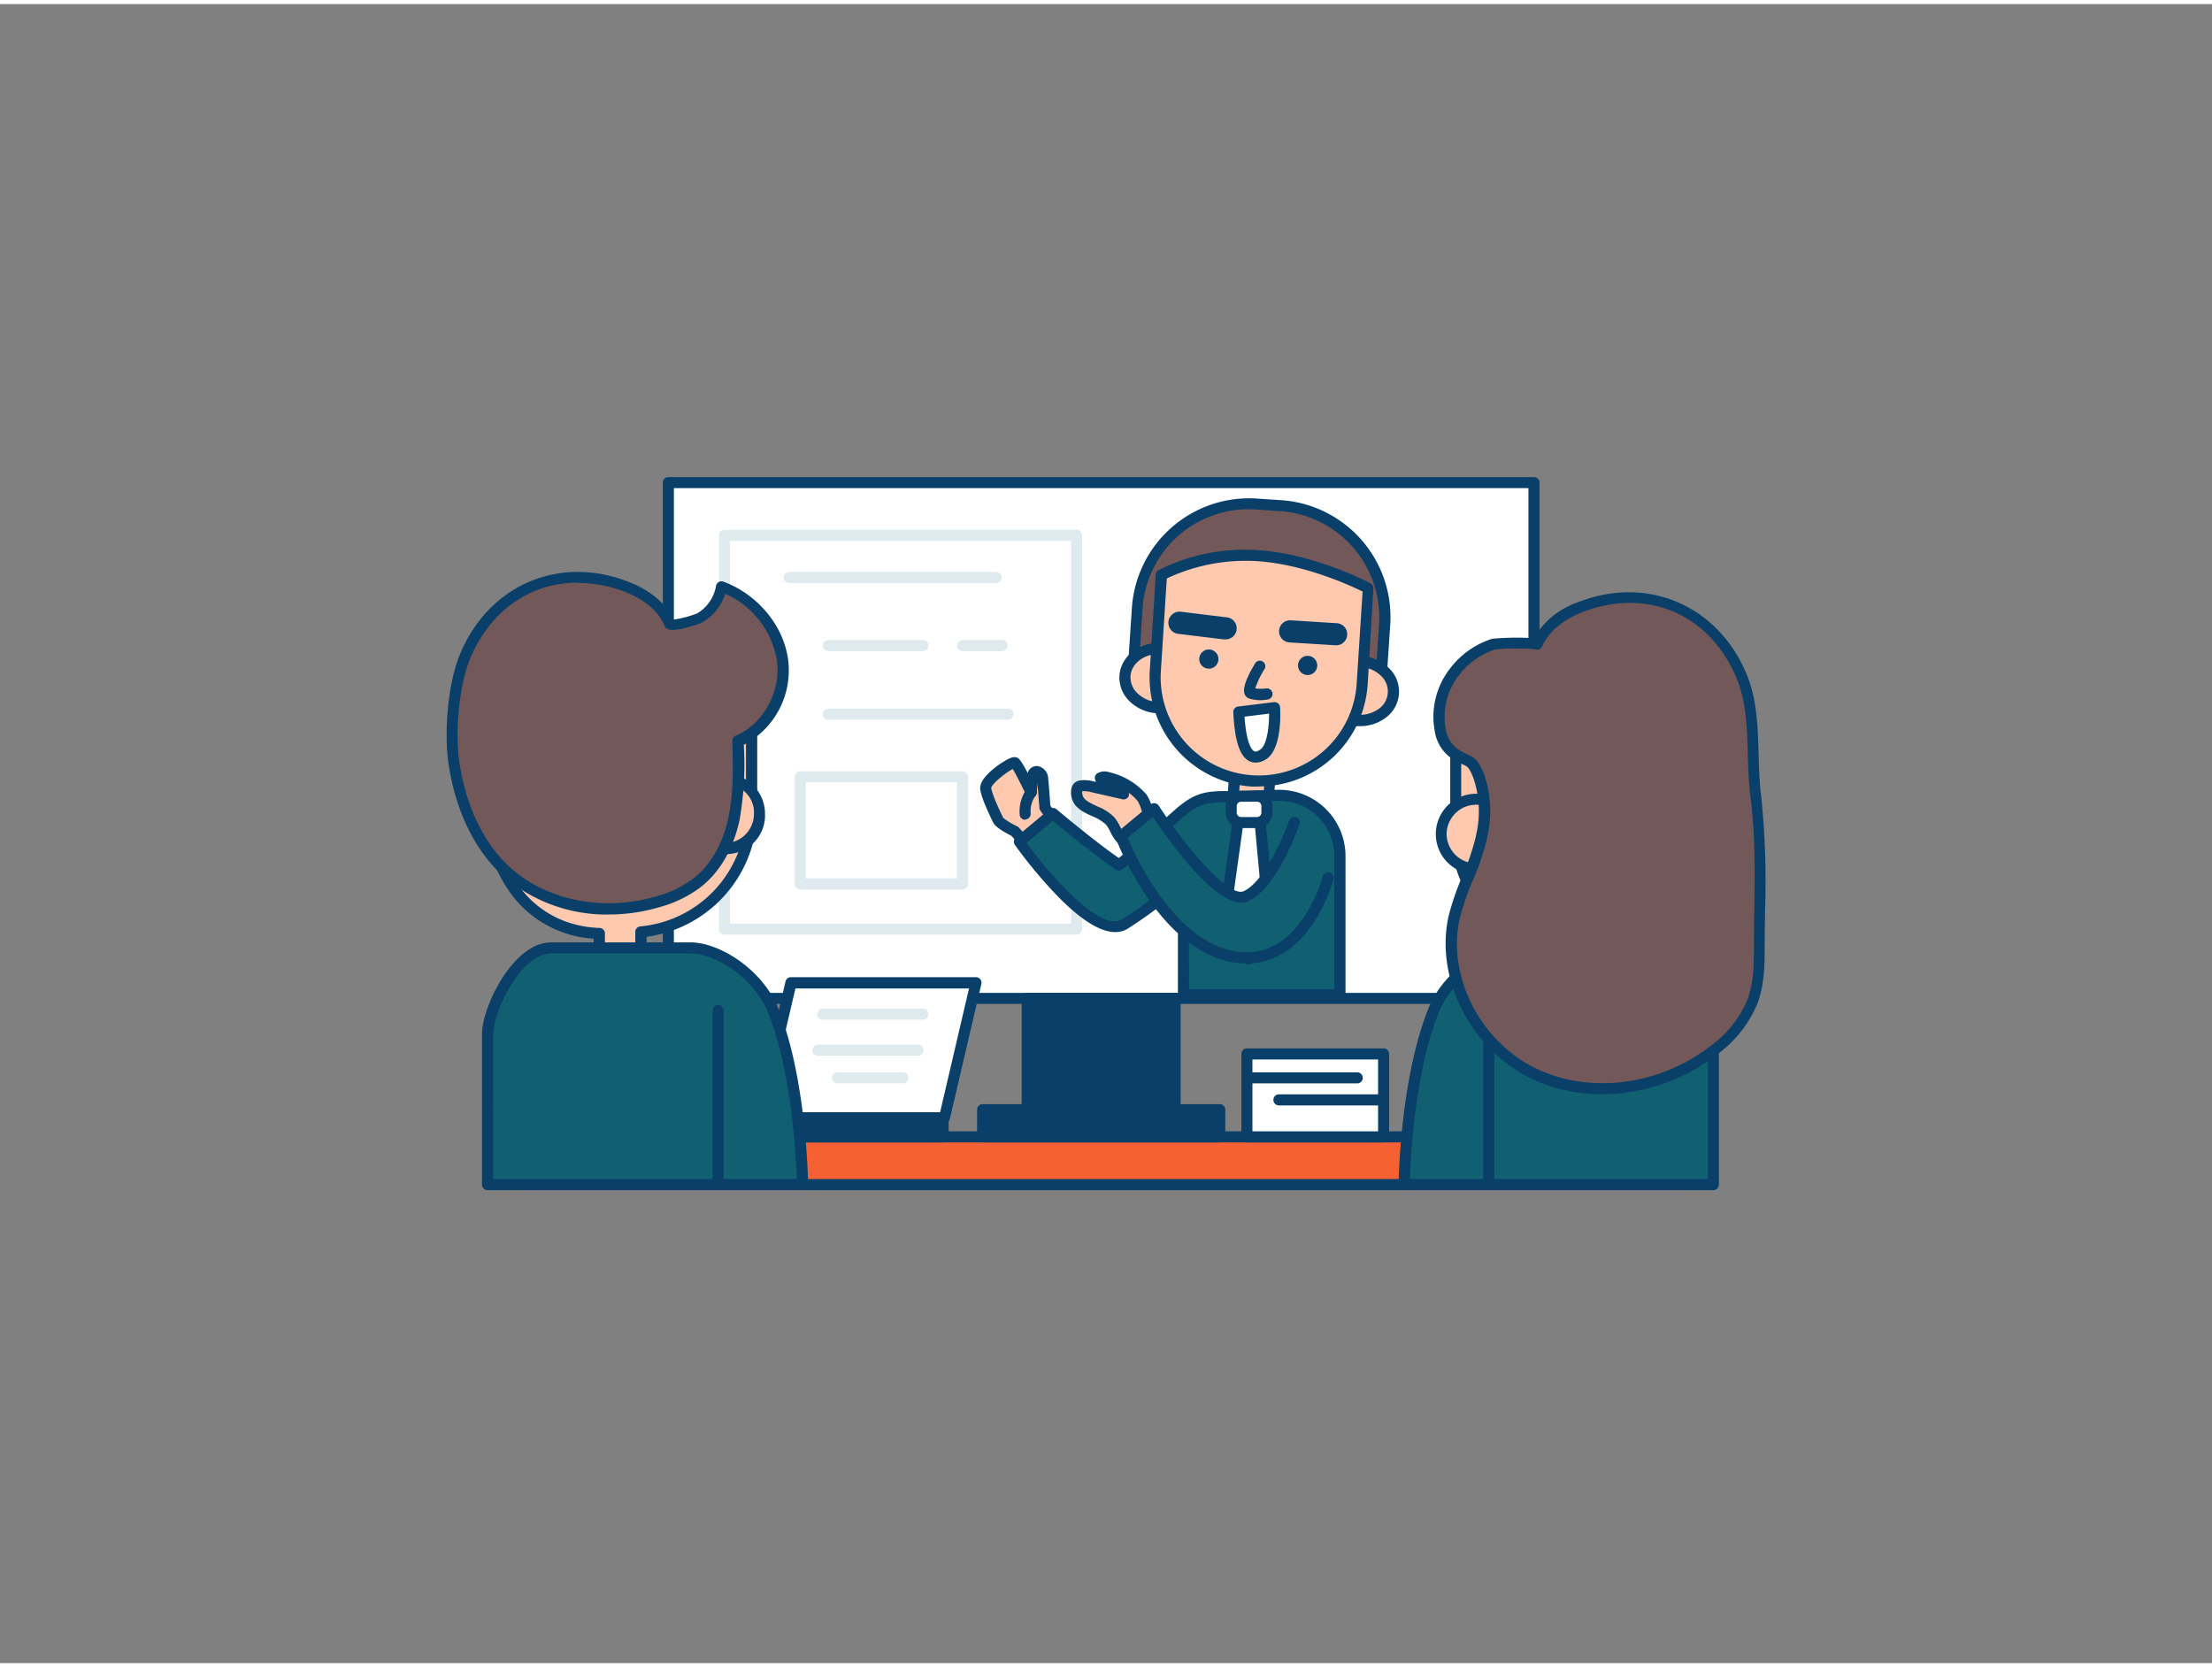 <svg id="_580_online_presentation_outline" data-name="#580_online_presentation_outline" xmlns="http://www.w3.org/2000/svg" viewBox="0 0 400 300" width="406" height="306" class="illustration styles_illustrationTablet__1DWOa"><rect x="0" y="0" width="400" height="300" fill="#808080" stroke="none"/><rect x="120.86" y="86.53" width="156.53" height="93.27" fill="#fff"></rect><path d="M277.39,180.8H120.86a1,1,0,0,1-1-1V86.53a1,1,0,0,1,1-1H277.39a1,1,0,0,1,1,1V179.8A1,1,0,0,1,277.39,180.8Zm-155.53-2H276.39V87.53H121.86Z" fill="#093f68"></path><path d="M194.68,168.27H131a1,1,0,0,1-1-1V96.06a1,1,0,0,1,1-1h63.68a1,1,0,0,1,1,1v71.21A1,1,0,0,1,194.68,168.27Zm-62.68-2h61.68V97.06H132Z" fill="#dfeaef"></path><rect x="94.12" y="204.84" width="209.66" height="8.63" transform="translate(397.9 418.31) rotate(-180)" fill="#f56132"></rect><path d="M303.78,214.47H94.12a1,1,0,0,1-1-1v-8.63a1,1,0,0,1,1-1H303.78a1,1,0,0,1,1,1v8.63A1,1,0,0,1,303.78,214.47Zm-208.66-2H302.78v-6.63H95.12Z" fill="#093f68"></path><ellipse cx="306.15" cy="151.03" rx="7.27" ry="6.27" fill="#ffc9b0"></ellipse><path d="M306.15,158.3c-4.56,0-8.27-3.26-8.27-7.27s3.71-7.26,8.27-7.26,8.27,3.26,8.27,7.26S310.71,158.3,306.15,158.3Zm0-12.53c-3.46,0-6.27,2.36-6.27,5.26s2.81,5.27,6.27,5.27,6.27-2.36,6.27-5.27S309.61,145.77,306.15,145.77Z" fill="#093f68"></path><path d="M275,124.16c-6.24,10.71-10.5,4.64-11.78,2.54v22.82a21.93,21.93,0,0,0,20,21.85v4.69a3.75,3.75,0,0,0,7.49,0v-4.4c13.3-.5,19.79-11.95,19.79-22.14l-3.43-20.31S298.36,136,275,124.16Z" fill="#ffc9b0"></path><path d="M287,180.8a4.75,4.75,0,0,1-4.75-4.74v-3.79a23.08,23.08,0,0,1-20-22.75V126.7a1,1,0,0,1,1.85-.52c1.27,2.08,2.6,3.14,4,3.14h0c1.83,0,3.93-2,6.08-5.67a1,1,0,0,1,1.32-.38c22.35,11.32,30.95,5.21,31,5.15a1,1,0,0,1,1-.13,1,1,0,0,1,.62.76l3.43,20.31a.86.86,0,0,1,0,.16,25.21,25.21,0,0,1-5.12,15.32,20,20,0,0,1-14.67,7.76v3.46A4.75,4.75,0,0,1,287,180.8Zm-22.77-51.2v19.92a21.06,21.06,0,0,0,19.11,20.86,1,1,0,0,1,.91,1v4.69a2.75,2.75,0,0,0,5.49,0v-4.4a1,1,0,0,1,1-1c12.33-.46,18.8-10.92,18.83-21l-3.18-18.84c-3.28,1.47-12.66,3.76-31-5.3-2.43,3.91-4.83,5.82-7.31,5.85h0A5.41,5.41,0,0,1,264.21,129.6Z" fill="#093f68"></path><ellipse cx="267.47" cy="150.08" rx="5.75" ry="6.27" fill="#ffc9b0"></ellipse><path d="M267.47,157.35a7.29,7.29,0,1,1,6.75-7.27A7,7,0,0,1,267.47,157.35Zm0-12.54a5.3,5.3,0,1,0,4.75,5.27A5,5,0,0,0,267.47,144.81Z" fill="#093f68"></path><path d="M297.64,214.47a1,1,0,0,1-1-1V183.54a1,1,0,1,1,2,0v29.93A1,1,0,0,1,297.64,214.47Z" fill="#093f68"></path><path d="M302.52,170.67H274.17c-5,0-12.33,4.8-14.93,11.29-5.09,12.68-5.33,31.51-5.33,31.51h55.92V178A7.31,7.31,0,0,0,302.52,170.67Z" fill="#106072"></path><path d="M269.22,213.74a1,1,0,0,1-1-1V182a1,1,0,0,1,2,0v30.78A1,1,0,0,1,269.22,213.74Z" fill="#093f68"></path><path d="M309.83,214.47H253.91a1,1,0,0,1-1-1c0-.78.3-19.17,5.4-31.88,2.82-7,10.62-11.91,15.86-11.91h28.34a8.33,8.33,0,0,1,8.32,8.32v35.48A1,1,0,0,1,309.83,214.47Zm-54.89-2h53.89V178a6.33,6.33,0,0,0-6.32-6.32H274.17c-4.59,0-11.55,4.56-14,10.66C255.88,193,255.08,208.41,254.94,212.47Z" fill="#093f68"></path><path d="M268,150.28c.65-3.43.71-7.58-.61-10.79s-1.82-2.18-4.56-4.11a6.55,6.55,0,0,1-2.36-4.16,13.15,13.15,0,0,1,2.53-10.4,14.6,14.6,0,0,1,7.15-5.09c.87-.24,8-.28,7.85,0,1.32-3.16,4.34-5.31,7.51-6.6,12.3-5,24.5.38,29.49,12.49,2.7,6.54,1.63,14.71,2.52,21.58,1.15,8.81.65,18,.64,26.92,0,3.45,0,7-1.23,10.22a20.86,20.86,0,0,1-7.13,8.94c-9.09,7-22.1,9-32.44,4.07S260.37,176.12,263,165c1.13-4.79,3.75-9.14,4.82-13.94C267.87,150.77,267.92,150.53,268,150.28Z" fill="#725858"></path><path d="M289.76,197.13a29.68,29.68,0,0,1-12.86-2.83C265.9,189,259.36,176,262,164.72a48.2,48.2,0,0,1,2.43-7,45,45,0,0,0,2.39-6.93c.05-.23.1-.46.14-.7a18.7,18.7,0,0,0-.55-10.22c-.76-1.85-1-2-1.95-2.4a12.57,12.57,0,0,1-2.26-1.28,7.38,7.38,0,0,1-2.76-4.77,14.14,14.14,0,0,1,2.72-11.2,15.38,15.38,0,0,1,7.67-5.45,48,48,0,0,1,7.54-.1,14.54,14.54,0,0,1,7.72-6.41c12.62-5.11,25.57.37,30.79,13,1.84,4.45,2,9.55,2.13,14.49.08,2.58.15,5,.45,7.34a149,149,0,0,1,.71,21c0,2-.06,4-.06,6,0,3.34,0,7.13-1.29,10.57a21.57,21.57,0,0,1-7.46,9.38A34.06,34.06,0,0,1,289.76,197.13Zm-15.42-80.59a30.36,30.36,0,0,0-3.95.16,13.48,13.48,0,0,0-6.62,4.73,12.14,12.14,0,0,0-2.35,9.59,5.68,5.68,0,0,0,1.95,3.54,11.45,11.45,0,0,0,1.94,1.1c1.26.57,2,1,3,3.45a20.67,20.67,0,0,1,.67,11.36h0c-.05.26-.1.51-.16.76a46.24,46.24,0,0,1-2.49,7.25,45.81,45.81,0,0,0-2.33,6.7c-2.45,10.41,3.61,22.41,13.79,27.31,9.67,4.66,22.28,3.06,31.4-4A19.67,19.67,0,0,0,316,180c1.15-3.1,1.16-6.54,1.17-9.87,0-2,0-4,.06-6.07.09-6.86.19-14-.69-20.72-.32-2.42-.39-5-.47-7.54-.14-4.76-.28-9.67-2-13.79-4.85-11.78-16.44-16.69-28.19-11.94-3.44,1.39-5.91,3.54-7,6.06h0a1,1,0,0,1-1.3.53l-.12,0A28.46,28.46,0,0,0,274.34,116.54ZM268,150.28h0Zm9.08-34.89Z" fill="#093f68"></path><ellipse cx="92.92" cy="147.39" rx="7.27" ry="6.27" fill="#ffc9b0"></ellipse><path d="M92.92,154.65c-4.57,0-8.28-3.26-8.28-7.26s3.71-7.27,8.28-7.27,8.27,3.26,8.27,7.27S97.48,154.65,92.92,154.65Zm0-12.53c-3.46,0-6.28,2.36-6.28,5.27s2.82,5.26,6.28,5.26,6.27-2.36,6.27-5.26S96.38,142.12,92.92,142.12Z" fill="#093f68"></path><path d="M124.08,120.51c6.24,10.71,10.5,4.65,11.78,2.54v22.83a21.93,21.93,0,0,1-20,21.85v4.68a3.75,3.75,0,0,1-7.49,0V168c-13.3-.49-19.8-11.94-19.8-22.13L92,125.57S100.71,132.35,124.08,120.51Z" fill="#ffc9b0"></path><path d="M112.09,177.15a4.75,4.75,0,0,1-4.74-4.74V169a20.09,20.09,0,0,1-14.68-7.76,25.28,25.28,0,0,1-5.12-15.32,1,1,0,0,1,0-.17L91,125.4a1,1,0,0,1,1.6-.62c.08,0,8.67,6.17,31-5.16A1,1,0,0,1,125,120c2.14,3.69,4.25,5.64,6.08,5.66h0c1.36,0,2.69-1,4-3.14a1,1,0,0,1,1.12-.44,1,1,0,0,1,.73,1v22.83a23.09,23.09,0,0,1-20,22.75v3.78A4.75,4.75,0,0,1,112.09,177.15ZM89.55,146c0,10.13,6.51,20.6,18.84,21.06a1,1,0,0,1,1,1v4.4a2.75,2.75,0,0,0,5.49,0v-4.68a1,1,0,0,1,.91-1,21.05,21.05,0,0,0,19.11-20.85V126a5.51,5.51,0,0,1-3.85,1.71c-2.48,0-4.88-1.94-7.31-5.85-18.3,9.06-27.68,6.78-31,5.3Z" fill="#093f68"></path><ellipse cx="131.6" cy="146.43" rx="5.75" ry="6.27" fill="#ffc9b0"></ellipse><path d="M131.6,153.7a7.29,7.29,0,1,1,6.74-7.27A7,7,0,0,1,131.6,153.7Zm0-12.53a5.29,5.29,0,1,0,4.74,5.26A5,5,0,0,0,131.6,141.17Z" fill="#093f68"></path><path d="M101.43,214.47a1,1,0,0,1-1-1V183.54a1,1,0,0,1,2,0v29.93A1,1,0,0,1,101.43,214.47Z" fill="#093f68"></path><polygon points="143.05 176.96 176.49 176.96 170.78 201.39 137.34 201.39 143.05 176.96" fill="#fff"></polygon><path d="M170.78,202.39H137.34a1,1,0,0,1-1-1.23l5.71-24.43a1,1,0,0,1,1-.77h33.44a1,1,0,0,1,.78.38,1,1,0,0,1,.19.85l-5.7,24.43A1,1,0,0,1,170.78,202.39Zm-32.18-2H170L175.23,178H143.84Z" fill="#093f68"></path><rect x="127.07" y="201.39" width="43.47" height="3.45" fill="#093f68"></rect><path d="M170.54,205.84H127.07a1,1,0,0,1-1-1v-3.45a1,1,0,0,1,1-1h43.47a1,1,0,0,1,1,1v3.45A1,1,0,0,1,170.54,205.84Zm-42.47-2h41.47v-1.45H128.07Z" fill="#093f68"></path><path d="M99.7,170.67h25.2c5,0,12.33,4.8,14.93,11.29,5.09,12.68,5.33,31.51,5.33,31.51h-57V186.15C88.19,182.11,93.29,170.67,99.7,170.67Z" fill="#106072"></path><path d="M145.16,214.47h-57a1,1,0,0,1-1-1V186.15c0-4.65,5.54-16.48,12.51-16.48h25.2c5.24,0,13,4.89,15.86,11.91,5.1,12.71,5.39,31.1,5.4,31.88a1,1,0,0,1-1,1Zm-56-2h54.94c-.14-4.06-.94-19.44-5.23-30.14-2.45-6.1-9.41-10.66-14-10.66H99.7c-3.27,0-6,3.6-7.31,5.75-2.08,3.37-3.2,7-3.2,8.73Z" fill="#093f68"></path><path d="M132.77,147.13l0-.07c.93-4.51.81-9.15.68-13.75,5.56-2.3,8.86-8.77,8-14.73s-5.4-11.09-11-13.18a8.12,8.12,0,0,1-3.88,5.65c-.53.32-5.21,1.77-5.5,1.08-1.32-3.16-4.34-5.31-7.51-6.59-12.29-5-24.5.37-29.49,12.48-2.11,5.14-2.79,13.51-2,18.89,1,7.08,3.72,14.33,8.92,19.4,7.2,7,18.5,8.88,28.13,6a20.88,20.88,0,0,0,7.06-3.47C129.74,156,131.83,151.61,132.77,147.13Z" fill="#725858"></path><path d="M110.11,164.63A28.4,28.4,0,0,1,90.27,157c-4.8-4.68-8.07-11.78-9.21-20-.73-5.25-.14-14,2.11-19.41,5.21-12.65,18.16-18.13,30.79-13,3.75,1.52,6.52,3.89,7.87,6.71a19.31,19.31,0,0,0,4.26-1.13,7.21,7.21,0,0,0,3.39-4.94,1,1,0,0,1,.48-.71,1,1,0,0,1,.85-.08c6.15,2.27,10.84,7.89,11.69,14a15.2,15.2,0,0,1-8,15.51,58.4,58.4,0,0,1-.72,13.31l0,.07c-.77,3.69-2.61,8.82-7,12.29a21.68,21.68,0,0,1-7.4,3.64A32.29,32.29,0,0,1,110.11,164.63Zm-5.75-60c-8.37,0-15.73,5-19.34,13.73-2.12,5.15-2.68,13.39-2,18.37,1.08,7.77,4.14,14.45,8.63,18.82,6.62,6.46,17.28,8.72,27.15,5.76a19.71,19.71,0,0,0,6.72-3.3c3.89-3.09,5.55-7.76,6.25-11.13a.37.37,0,0,0,0-.09c.91-4.38.78-9,.66-13.49a1,1,0,0,1,.61-1c5-2.09,8.23-8,7.44-13.67a16.08,16.08,0,0,0-9.34-12,9.21,9.21,0,0,1-4.08,5.14c-.52.31-4.78,1.76-6.14,1.31a1.3,1.3,0,0,1-.79-.71c-1-2.51-3.52-4.66-7-6.05A23.66,23.66,0,0,0,104.36,104.67Zm28.41,42.46h0Z" fill="#093f68"></path><path d="M129.85,213.74a1,1,0,0,1-1-1V182a1,1,0,0,1,2,0v30.78A1,1,0,0,1,129.85,213.74Z" fill="#093f68"></path><rect x="185.75" y="179.8" width="26.75" height="20.12" fill="#093f68"></rect><path d="M212.5,200.92H185.75a1,1,0,0,1-1-1V179.8a1,1,0,0,1,1-1H212.5a1,1,0,0,1,1,1v20.12A1,1,0,0,1,212.5,200.92Zm-25.75-2H211.5V180.8H186.75Z" fill="#093f68"></path><rect x="177.69" y="199.92" width="42.88" height="4.92" fill="#093f68"></rect><path d="M220.57,205.84H177.69a1,1,0,0,1-1-1v-4.92a1,1,0,0,1,1-1h42.88a1,1,0,0,1,1,1v4.92A1,1,0,0,1,220.57,205.84Zm-41.88-2h40.88v-2.92H178.69Z" fill="#093f68"></path><path d="M180.12,104.69H142.71a1,1,0,0,1,0-2h37.41a1,1,0,0,1,0,2Z" fill="#dfeaef"></path><path d="M166.9,117H149.79a1,1,0,0,1,0-2H166.9a1,1,0,0,1,0,2Z" fill="#dfeaef"></path><path d="M181.21,117h-7.16a1,1,0,0,1,0-2h7.16a1,1,0,0,1,0,2Z" fill="#dfeaef"></path><path d="M158.56,129.41h-8.78a1,1,0,0,1-1-1,1,1,0,0,1,1-1c.58,0,32.17,0,32.49,0a1,1,0,0,1,0,2Z" fill="#dfeaef"></path><path d="M174.05,160.1H144.72a1,1,0,0,1-1-1V139.73a1,1,0,0,1,1-1h29.33a1,1,0,0,1,1,1V159.1A1,1,0,0,1,174.05,160.1Zm-28.33-2h27.33V140.73H145.72Z" fill="#dfeaef"></path><path d="M205.76,90.49h44.82a0,0,0,0,1,0,0v15.06a20.2,20.2,0,0,1-20.2,20.2H226a20.2,20.2,0,0,1-20.2-20.2V90.49A0,0,0,0,1,205.76,90.49Z" transform="translate(448.93 230.65) rotate(-176.32)" fill="#725858"></path><path d="M249.4,128.15h-.07l-44.72-2.88a1,1,0,0,1-.93-1.06l1-15a21.24,21.24,0,0,1,22.53-19.8l4.39.29a21.19,21.19,0,0,1,19.8,22.52l-1,15a1,1,0,0,1-1,.94Zm-43.66-4.81,42.73,2.75.9-14a19.23,19.23,0,0,0-17.94-20.4h0L227,91.38a19.24,19.24,0,0,0-20.4,17.93Z" fill="#093f68"></path><path d="M225.79,139.61h1a2.71,2.71,0,0,1,2.71,2.71V146a0,0,0,0,1,0,0h-6.4a0,0,0,0,1,0,0v-3.68a2.71,2.71,0,0,1,2.71-2.71Z" transform="translate(442.91 299.83) rotate(-176.32)" fill="#ffc9b0"></path><path d="M226.72,147h-.24l-1-.06a3.71,3.71,0,0,1-3.47-3.94l.24-3.68a1,1,0,0,1,.33-.68,1,1,0,0,1,.73-.25l6.38.41a1,1,0,0,1,.93,1.06l-.23,3.67A3.73,3.73,0,0,1,226.72,147Zm-2.5-6.56-.17,2.67a1.71,1.71,0,0,0,1.6,1.83h0l1,.06a1.69,1.69,0,0,0,1.82-1.6l.17-2.68Z" fill="#093f68"></path><ellipse cx="245.78" cy="124.21" rx="5.35" ry="6.21" transform="translate(106.06 361.51) rotate(-86.32)" fill="#ffc9b0"></ellipse><path d="M245.91,130.57l-.54,0a7.73,7.73,0,0,1-4.92-2.13,6,6,0,0,1-1.87-4.67c.23-3.5,3.61-6.14,7.61-5.88a7.73,7.73,0,0,1,4.92,2.13,5.85,5.85,0,0,1-.59,9.07A7.66,7.66,0,0,1,245.91,130.57Zm-.25-10.72c-2.7,0-4.94,1.74-5.08,4a4,4,0,0,0,1.27,3.12,6,6,0,0,0,7.47.48,3.85,3.85,0,0,0,.39-6,5.7,5.7,0,0,0-3.65-1.57Z" fill="#093f68"></path><ellipse cx="209.63" cy="121.88" rx="5.35" ry="6.21" transform="translate(74.55 323.27) rotate(-86.32)" fill="#ffc9b0"></ellipse><path d="M209.76,128.24h-.54a7.78,7.78,0,0,1-4.92-2.13,6,6,0,0,1-1.87-4.68c.23-3.49,3.61-6.14,7.61-5.88a7.78,7.78,0,0,1,4.92,2.13,6,6,0,0,1,1.87,4.68C216.62,125.69,213.49,128.24,209.76,128.24Zm-.25-10.71c-2.69,0-4.93,1.74-5.08,4a4,4,0,0,0,1.28,3.12,5.72,5.72,0,0,0,3.64,1.56c2.88.19,5.33-1.61,5.48-4a4,4,0,0,0-1.27-3.12,5.75,5.75,0,0,0-3.65-1.56Z" fill="#093f68"></path><path d="M226.42,140.45h0a18.74,18.74,0,0,0,19.9-17.5l1.12-17.31s-9.74-5.21-19.93-5.89A33.64,33.64,0,0,0,210,103.23l-1.12,17.32A18.74,18.74,0,0,0,226.42,140.45Z" fill="#ffc9b0"></path><path d="M227.65,141.49c-.43,0-.86,0-1.29,0a19.78,19.78,0,0,1-18.44-21L209,103.17a1,1,0,0,1,.5-.81,34.66,34.66,0,0,1,18-3.61c10.28.68,19.92,5.79,20.33,6a1,1,0,0,1,.52,1L247.32,123a19.74,19.74,0,0,1-19.67,18.47ZM211,103.86l-1.08,16.75a17.76,17.76,0,0,0,16.57,18.84h0a17.74,17.74,0,0,0,18.84-16.56l1.07-16.66c-2.21-1.09-10.48-4.92-19-5.49A33.44,33.44,0,0,0,211,103.86Z" fill="#093f68"></path><circle cx="236.46" cy="119.59" r="1.74" fill="#093f68"></circle><circle cx="218.6" cy="118.44" r="1.74" fill="#093f68"></circle><path d="M228.11,125.88a7.34,7.34,0,0,1-2.17-.29,1.36,1.36,0,0,1-.88-.84c-.46-1.22.74-3.61,1.83-5.4a1,1,0,1,1,1.71,1,15.5,15.5,0,0,0-1.61,3.4,8.16,8.16,0,0,0,2,0,1,1,0,0,1,.23,2A10.56,10.56,0,0,1,228.11,125.88ZM227,124.11h0Z" fill="#093f68"></path><path d="M241.56,115.94h-.13l-8.26-.51a2,2,0,0,1-1.87-2.12,2,2,0,0,1,2.12-1.88l8.26.52a2,2,0,0,1-.12,4Z" fill="#093f68"></path><path d="M221.52,114.88l-.24,0-8.22-1a2,2,0,1,1,.47-4l8.21,1a2,2,0,0,1-.22,4Z" fill="#093f68"></path><path d="M224,128l6.46-.8s.45,6.86-2.06,8.49S224.33,134.78,224,128Z" fill="#fff"></path><path d="M227.05,137.16a2.57,2.57,0,0,1-1.16-.28c-1.72-.89-2.63-3.7-2.87-8.86a1,1,0,0,1,.88-1l6.46-.79a1,1,0,0,1,.76.22,1,1,0,0,1,.36.7c.05.77.4,7.5-2.52,9.4A3.47,3.47,0,0,1,227.05,137.16Zm-2-8.31c.35,5.13,1.41,6.08,1.74,6.25s.6,0,1.06-.26c1.3-.85,1.65-4.27,1.64-6.53Z" fill="#093f68"></path><path d="M192.55,150.35c-.2,0-3.6-5.09-3.6-5.09s-.22-3.38-.4-5-1.46-1.79-1.74-1a24.88,24.88,0,0,0-.32,3.25c-.07,0-2.5-5.18-3-5.37s-5.16,2.86-5.25,4.54c-.05.82,1.06,3.42,2.26,5.88.34.69,3,2,3,2s3.23,3.52,4.13,4.32Z" fill="#ffc9b0"></path><path d="M187.62,154.9a1,1,0,0,1-.67-.26c-.83-.73-3.45-3.58-4.07-4.25-1.31-.66-2.88-1.57-3.26-2.36-1.12-2.26-2.43-5.21-2.37-6.37.1-1.87,3.12-4,4.05-4.55,1.67-1.08,2.17-1,2.56-.87s.75.48,2,2.83l0-.09a1.69,1.69,0,0,1,1.79-1.19,2.35,2.35,0,0,1,1.9,2.34c.15,1.4.33,4,.38,4.79,1.37,2,2.89,4.23,3.25,4.65a1,1,0,0,1,0,1.59l-4.94,3.55A1,1,0,0,1,187.62,154.9Zm-4.48-16.58c-1.26.64-3.83,2.68-3.89,3.44,0,.39.57,2.14,2.16,5.39a12.77,12.77,0,0,0,2.52,1.53.93.93,0,0,1,.3.22c.72.79,2.47,2.67,3.48,3.7l3.4-2.44c-.58-.78-1.48-2.1-3-4.35a.92.92,0,0,1-.16-.49s-.2-2.85-.36-4.55c0,.41,0,.84-.06,1.13,0,.81-.07,1.51-.91,1.63s-.88-.19-1.6-1.63C184.62,141.09,183.67,139.18,183.14,138.32Z" fill="#093f68"></path><path d="M185.39,147.51a1,1,0,0,1-1-1,6.88,6.88,0,0,1,1.33-4.66,1,1,0,0,1,1.52,1.3,4.93,4.93,0,0,0-.86,3.28,1,1,0,0,1-.95,1Z" fill="#093f68"></path><path d="M190.39,146.37s7.39,6.26,12,9.31c0,0,7.34-6.18,10.33-8.87,3.37-3.05,5-3.54,9.52-3.49,2.43,0,5.49-.18,8.95-.23a11,11,0,0,1,11.12,11v25.09H214L214,162.68v-4.34s-6.63,5.73-10.65,8c-5.8,3.35-18.18-13.73-19-14.93Z" fill="#106072"></path><path d="M242.29,180.15H214a1,1,0,0,1-1-1L213,160.49a82.3,82.3,0,0,1-9.16,6.76c-2.87,1.65-7.11-.34-12.58-5.93a83.23,83.23,0,0,1-7.75-9.3,1,1,0,0,1,.18-1.33l6.08-5.09a1,1,0,0,1,1.29,0c.07.06,6.76,5.71,11.26,8.82,1.79-1.51,7.28-6.15,9.73-8.36,3.67-3.31,5.55-3.8,10.2-3.75,1.35,0,3,0,4.64-.11,1.34-.05,2.78-.1,4.29-.12h.2a12,12,0,0,1,11.93,12v25.09A1,1,0,0,1,242.29,180.15Zm-27.26-2h26.26V154.06a9.91,9.91,0,0,0-3-7.13,9.73,9.73,0,0,0-7.11-2.84c-1.5,0-2.92.07-4.24.12-1.72.07-3.35.13-4.74.11-4.42,0-5.74.44-8.84,3.23s-10.28,8.83-10.36,8.9a1,1,0,0,1-1.2.06c-3.84-2.55-9.51-7.24-11.42-8.84l-4.73,4c4.15,5.77,13.28,16.12,17.16,13.88s10.43-7.87,10.5-7.92a1,1,0,0,1,1.07-.16,1,1,0,0,1,.58.91Z" fill="#093f68"></path><polygon points="223.91 147.57 221.45 165.19 225.81 172.66 229.5 165.58 227.83 147.57 223.91 147.57" fill="#fff"></polygon><path d="M225.81,173.67a1,1,0,0,1-.86-.5l-4.36-7.48a1,1,0,0,1-.13-.64l2.46-17.62a1,1,0,0,1,1-.86h3.92a1,1,0,0,1,1,.91l1.67,18a1,1,0,0,1-.11.56l-3.69,7.08a1,1,0,0,1-.86.54ZM222.49,165l3.27,5.61,2.72-5.22-1.56-16.81h-2.14Z" fill="#093f68"></path><path d="M209,148.18c-1.18-.34-1.72-3.69-2.44-4.63a11.94,11.94,0,0,0-6.25-3.72,1.66,1.66,0,0,0-1.33.07,2.34,2.34,0,0,0,1.23,1.34,29.66,29.66,0,0,0,2.94,1.58l-5.54-1.26a5.06,5.06,0,0,0-2.18-.18.93.93,0,0,0-.54.29.73.73,0,0,0-.14.34,2.66,2.66,0,0,0,.56,2.33,5.31,5.31,0,0,0,1.58,1.11c1.21.64,2.91,1.19,3.83,2.22s1.13,2.25,2,3.18Z" fill="#ffc9b0"></path><path d="M202.7,151.85a1,1,0,0,1-.73-.32,8.31,8.31,0,0,1-1.19-1.86,6.7,6.7,0,0,0-.81-1.33,7.84,7.84,0,0,0-2.41-1.46c-.4-.18-.79-.36-1.14-.55a6.15,6.15,0,0,1-1.86-1.34,3.69,3.69,0,0,1-.79-3.21,2,2,0,0,1,.33-.73,1.9,1.9,0,0,1,1.12-.65,6,6,0,0,1,2.61.18l.37.08a2,2,0,0,1-.2-.55,1,1,0,0,1,.41-1,2.63,2.63,0,0,1,2.15-.22,12.69,12.69,0,0,1,6.79,4.08,8.26,8.26,0,0,1,.94,2.09,7.26,7.26,0,0,0,1,2.21,1,1,0,0,1,.7.89,1,1,0,0,1-.63,1l-6.3,2.67A.85.85,0,0,1,202.7,151.85Zm-7-9.5a1.84,1.84,0,0,0,.4,1.34,4.8,4.8,0,0,0,1.29.88c.32.17.67.33,1,.49a9.07,9.07,0,0,1,3.07,1.95,7.63,7.63,0,0,1,1.1,1.75c.16.31.31.6.47.87l4.26-1.81a13.35,13.35,0,0,1-.89-2.13,7.71,7.71,0,0,0-.64-1.53,7.41,7.41,0,0,0-1.63-1.52,1.07,1.07,0,0,1,0,.5,1,1,0,0,1-1.17.65l-5.54-1.26A4.56,4.56,0,0,0,195.67,142.35Z" fill="#093f68"></path><rect x="222.64" y="143.23" width="6.45" height="4.76" rx="1.77" fill="#fff"></rect><path d="M227.32,149h-2.9a2.78,2.78,0,0,1-2.78-2.77V145a2.78,2.78,0,0,1,2.78-2.77h2.9A2.78,2.78,0,0,1,230.1,145v1.22A2.78,2.78,0,0,1,227.32,149Zm-2.9-4.76a.78.78,0,0,0-.78.77v1.22a.78.78,0,0,0,.78.77h2.9a.78.78,0,0,0,.78-.77V145a.78.78,0,0,0-.78-.77Z" fill="#093f68"></path><path d="M240.14,158s-3.74,14.65-14.93,14.46c-14.3-.24-22.52-22-22.52-22l6-5s11.74,18.07,16.63,15.81S234,148,234,148" fill="#106072"></path><path d="M225.42,173.48h-.23c-6.18-.1-12.2-4.08-17.42-11.51a55.47,55.47,0,0,1-6-11.11,1,1,0,0,1,.29-1.13l6-5a1,1,0,0,1,.79-.22,1,1,0,0,1,.69.44c4.55,7,12.58,16.76,15.38,15.45,3.69-1.7,7.16-9.79,8.19-12.77a1,1,0,0,1,1.89.66c-.16.47-4,11.52-9.25,13.93-5,2.29-14.26-10.74-17.27-15.24l-4.57,3.79c1.5,3.57,9.24,20.47,21.34,20.68,10.25.2,13.9-13.57,13.94-13.71a1,1,0,0,1,1.21-.72,1,1,0,0,1,.73,1.22,29.1,29.1,0,0,1-3.4,7.59C234.51,170.85,230.27,173.48,225.42,173.48Z" fill="#093f68"></path><path d="M166.9,183.66H148.8a1,1,0,0,1,0-2h18.1a1,1,0,0,1,0,2Z" fill="#dfeaef"></path><path d="M166,190.17h-18.1a1,1,0,0,1,0-2H166a1,1,0,0,1,0,2Z" fill="#dfeaef"></path><path d="M163.26,195.17h-11.8a1,1,0,0,1,0-2h11.8a1,1,0,0,1,0,2Z" fill="#dfeaef"></path><rect x="225.48" y="189.86" width="24.72" height="14.98" fill="#fff"></rect><path d="M250.2,205.84H225.48a1,1,0,0,1-1-1v-15a1,1,0,0,1,1-1H250.2a1,1,0,0,1,1,1v15A1,1,0,0,1,250.2,205.84Zm-23.72-2H249.2v-13H226.48Z" fill="#093f68"></path><path d="M245.43,195.17H226.27a1,1,0,0,1,0-2h19.16a1,1,0,0,1,0,2Z" fill="#093f68"></path><path d="M250.2,199.15H231.27a1,1,0,0,1,0-2H250.2a1,1,0,0,1,0,2Z" fill="#093f68"></path></svg>